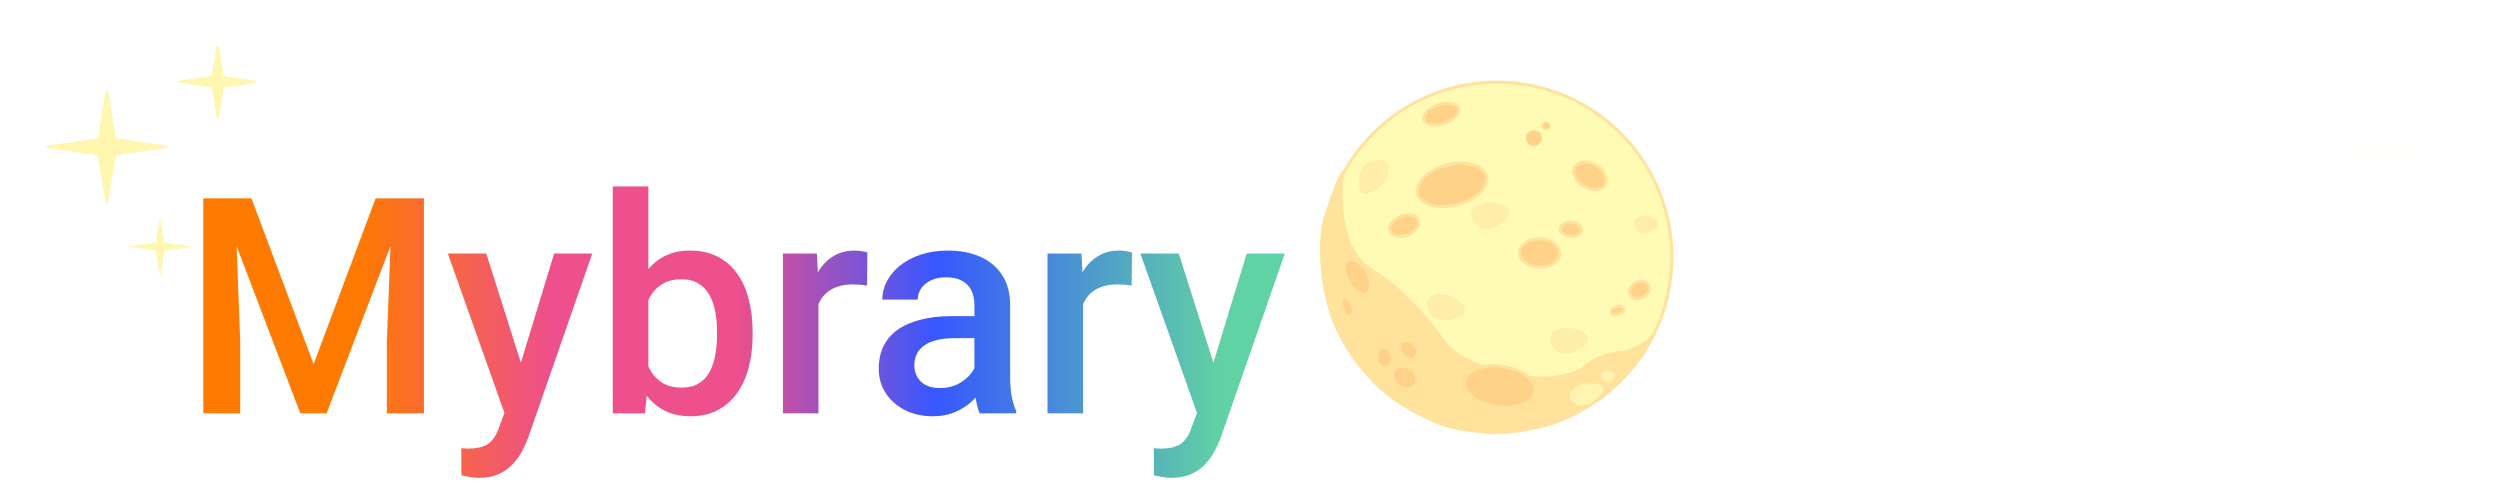 <svg width="248" height="48" viewBox="0 0 248 48" fill="none" xmlns="http://www.w3.org/2000/svg">
<path d="M21.662 19.672H24.943L31.11 36.122L37.263 19.672H40.544L32.399 41H29.792L21.662 19.672ZM20.168 19.672H23.288L23.83 33.91V41H20.168V19.672ZM38.918 19.672H42.053V41H38.376V33.91L38.918 19.672ZM50.666 39.272L54.973 25.15H58.752L52.395 43.417C52.248 43.808 52.058 44.232 51.823 44.691C51.589 45.15 51.281 45.585 50.9 45.995C50.529 46.415 50.065 46.752 49.509 47.006C48.952 47.27 48.278 47.401 47.487 47.401C47.175 47.401 46.872 47.372 46.579 47.313C46.296 47.265 46.027 47.211 45.773 47.152L45.759 44.457C45.856 44.467 45.974 44.477 46.11 44.486C46.257 44.496 46.374 44.501 46.462 44.501C47.048 44.501 47.536 44.428 47.927 44.281C48.317 44.145 48.635 43.92 48.879 43.607C49.133 43.295 49.348 42.875 49.523 42.348L50.666 39.272ZM48.234 25.15L51.999 37.016L52.629 40.736L50.183 41.366L44.426 25.15H48.234ZM60.788 18.5H64.318V37.616L63.981 41H60.788V18.5ZM74.66 32.929V33.236C74.66 34.408 74.528 35.487 74.265 36.474C74.011 37.45 73.62 38.3 73.093 39.023C72.575 39.745 71.931 40.307 71.159 40.707C70.397 41.098 69.514 41.293 68.508 41.293C67.522 41.293 66.662 41.107 65.93 40.736C65.197 40.365 64.582 39.838 64.084 39.154C63.596 38.471 63.2 37.655 62.898 36.708C62.595 35.761 62.38 34.716 62.253 33.573V32.592C62.38 31.439 62.595 30.395 62.898 29.457C63.2 28.51 63.596 27.694 64.084 27.011C64.582 26.317 65.192 25.785 65.915 25.414C66.647 25.043 67.502 24.857 68.478 24.857C69.494 24.857 70.388 25.053 71.159 25.443C71.94 25.834 72.59 26.391 73.107 27.113C73.625 27.826 74.011 28.676 74.265 29.662C74.528 30.648 74.66 31.737 74.66 32.929ZM71.13 33.236V32.929C71.13 32.216 71.071 31.547 70.954 30.922C70.837 30.287 70.642 29.73 70.368 29.252C70.105 28.773 69.743 28.398 69.284 28.124C68.835 27.841 68.273 27.699 67.6 27.699C66.975 27.699 66.438 27.807 65.988 28.021C65.539 28.236 65.163 28.529 64.86 28.9C64.558 29.271 64.318 29.701 64.143 30.189C63.977 30.678 63.864 31.205 63.806 31.771V34.423C63.894 35.155 64.079 35.829 64.362 36.444C64.655 37.05 65.065 37.538 65.593 37.909C66.12 38.27 66.799 38.451 67.629 38.451C68.283 38.451 68.835 38.319 69.284 38.056C69.733 37.792 70.09 37.426 70.353 36.957C70.627 36.478 70.822 35.922 70.939 35.287C71.066 34.652 71.13 33.969 71.13 33.236ZM81.193 28.168V41H77.663V25.15H81.032L81.193 28.168ZM86.042 25.048L86.013 28.329C85.798 28.29 85.564 28.261 85.31 28.241C85.065 28.222 84.821 28.212 84.577 28.212C83.972 28.212 83.439 28.3 82.981 28.476C82.522 28.642 82.136 28.886 81.823 29.208C81.52 29.52 81.286 29.901 81.12 30.351C80.954 30.8 80.856 31.303 80.827 31.859L80.022 31.918C80.022 30.922 80.119 29.999 80.314 29.149C80.51 28.3 80.803 27.553 81.193 26.908C81.594 26.264 82.092 25.761 82.688 25.399C83.293 25.038 83.991 24.857 84.782 24.857C84.997 24.857 85.227 24.877 85.471 24.916C85.725 24.955 85.915 24.999 86.042 25.048ZM96.662 37.821V30.263C96.662 29.696 96.56 29.208 96.355 28.798C96.149 28.388 95.837 28.07 95.417 27.846C95.007 27.621 94.489 27.509 93.864 27.509C93.288 27.509 92.79 27.606 92.37 27.802C91.95 27.997 91.623 28.261 91.389 28.593C91.154 28.925 91.037 29.301 91.037 29.721H87.522C87.522 29.096 87.673 28.49 87.976 27.904C88.278 27.318 88.718 26.796 89.294 26.337C89.87 25.878 90.559 25.517 91.359 25.253C92.16 24.989 93.059 24.857 94.055 24.857C95.246 24.857 96.301 25.058 97.219 25.458C98.147 25.858 98.874 26.464 99.401 27.274C99.939 28.075 100.207 29.081 100.207 30.292V37.338C100.207 38.06 100.256 38.71 100.354 39.286C100.461 39.852 100.612 40.346 100.808 40.766V41H97.189C97.023 40.619 96.892 40.136 96.794 39.55C96.706 38.954 96.662 38.378 96.662 37.821ZM97.175 31.361L97.204 33.544H94.67C94.016 33.544 93.439 33.607 92.941 33.734C92.443 33.852 92.028 34.027 91.696 34.262C91.364 34.496 91.115 34.779 90.949 35.111C90.783 35.443 90.7 35.819 90.7 36.239C90.7 36.659 90.798 37.045 90.993 37.397C91.189 37.738 91.472 38.007 91.843 38.202C92.224 38.398 92.683 38.495 93.22 38.495C93.942 38.495 94.572 38.349 95.109 38.056C95.656 37.753 96.086 37.387 96.398 36.957C96.711 36.518 96.877 36.102 96.897 35.712L98.039 37.279C97.922 37.68 97.722 38.109 97.439 38.568C97.155 39.027 96.784 39.467 96.325 39.887C95.876 40.297 95.334 40.634 94.699 40.898C94.074 41.161 93.352 41.293 92.531 41.293C91.496 41.293 90.573 41.088 89.763 40.678C88.952 40.258 88.317 39.696 87.858 38.993C87.399 38.28 87.17 37.475 87.17 36.576C87.17 35.736 87.326 34.994 87.639 34.35C87.961 33.695 88.43 33.148 89.045 32.709C89.67 32.27 90.432 31.938 91.33 31.713C92.228 31.479 93.254 31.361 94.406 31.361H97.175ZM107.443 28.168V41H103.913V25.15H107.282L107.443 28.168ZM112.292 25.048L112.263 28.329C112.048 28.29 111.813 28.261 111.56 28.241C111.315 28.222 111.071 28.212 110.827 28.212C110.222 28.212 109.689 28.3 109.23 28.476C108.771 28.642 108.386 28.886 108.073 29.208C107.771 29.52 107.536 29.901 107.37 30.351C107.204 30.8 107.106 31.303 107.077 31.859L106.271 31.918C106.271 30.922 106.369 29.999 106.564 29.149C106.76 28.3 107.053 27.553 107.443 26.908C107.844 26.264 108.342 25.761 108.938 25.399C109.543 25.038 110.241 24.857 111.032 24.857C111.247 24.857 111.477 24.877 111.721 24.916C111.975 24.955 112.165 24.999 112.292 25.048ZM119.367 39.272L123.674 25.15H127.453L121.096 43.417C120.949 43.808 120.759 44.232 120.524 44.691C120.29 45.15 119.982 45.585 119.602 45.995C119.23 46.415 118.767 46.752 118.21 47.006C117.653 47.27 116.979 47.401 116.188 47.401C115.876 47.401 115.573 47.372 115.28 47.313C114.997 47.265 114.729 47.211 114.475 47.152L114.46 44.457C114.558 44.467 114.675 44.477 114.812 44.486C114.958 44.496 115.075 44.501 115.163 44.501C115.749 44.501 116.237 44.428 116.628 44.281C117.019 44.145 117.336 43.92 117.58 43.607C117.834 43.295 118.049 42.875 118.225 42.348L119.367 39.272ZM116.936 25.15L120.7 37.016L121.33 40.736L118.884 41.366L113.127 25.15H116.936Z" fill="url(#paint0_linear_82_154)"/>
<circle cx="148.5" cy="25.5" r="17.35" fill="url(#paint1_linear_82_154)" stroke="#FFE29C" stroke-width="0.3"/>
<path d="M143.486 34.068C140.555 29.836 137.381 27.421 136.16 26.743C132.904 24.789 132.904 19.417 133.311 16.975C132.986 16.65 131.819 20.095 131.276 21.859C130.625 24.789 131.276 28.506 131.683 29.998C132.334 33.254 134.668 36.239 135.753 37.324C137.381 39.603 141.315 41.529 143.079 42.208C145.032 42.859 147.691 43.022 148.776 43.022C150.079 43.022 152.575 42.479 153.66 42.208C154.962 41.882 157.458 40.444 158.544 39.766C160.172 38.464 161.935 36.51 162.613 35.696C163.265 35.045 163.97 33.526 164.241 32.847C163.265 34.15 161.664 34.746 160.986 34.882C159.032 34.882 157.458 35.967 156.916 36.51C153.986 38.138 149.455 37.188 147.555 36.51C144.951 35.533 143.757 34.475 143.486 34.068Z" fill="#FFE29C" stroke="#FFE29E" stroke-width="0.1"/>
<path d="M152.25 38.852C152.175 39.372 151.746 39.818 151.06 40.102C150.376 40.385 149.463 40.493 148.484 40.352C147.505 40.211 146.66 39.848 146.084 39.383C145.506 38.916 145.221 38.367 145.297 37.847C145.372 37.326 145.8 36.88 146.487 36.596C147.17 36.314 148.084 36.205 149.063 36.347C150.042 36.488 150.887 36.851 151.462 37.315C152.041 37.782 152.325 38.331 152.25 38.852Z" fill="#FFD289" stroke="#FFE29C" stroke-width="0.3"/>
<path d="M140.484 38.148C140.197 38.603 139.467 38.721 138.827 38.318C138.188 37.915 137.979 37.206 138.266 36.75C138.553 36.294 139.283 36.177 139.922 36.58C140.562 36.983 140.771 37.692 140.484 38.148Z" fill="#FFD289" stroke="#FFE29C" stroke-width="0.3"/>
<path d="M135.608 29.109C135.392 29.232 135.084 29.204 134.737 29.001C134.395 28.799 134.044 28.44 133.774 27.967C133.504 27.494 133.373 27.008 133.375 26.611C133.376 26.209 133.509 25.93 133.724 25.807C133.94 25.684 134.248 25.712 134.595 25.915C134.937 26.116 135.289 26.476 135.558 26.949C135.828 27.422 135.959 27.907 135.958 28.305C135.956 28.707 135.823 28.986 135.608 29.109Z" fill="#FFD289" stroke="#FFE29C" stroke-width="0.3"/>
<path d="M134.02 31.399C133.922 31.437 133.779 31.412 133.613 31.278C133.45 31.147 133.291 30.93 133.184 30.655C133.077 30.379 133.047 30.112 133.078 29.906C133.11 29.695 133.198 29.579 133.296 29.541C133.394 29.503 133.537 29.529 133.703 29.662C133.866 29.793 134.024 30.01 134.131 30.285C134.239 30.561 134.269 30.828 134.238 31.034C134.206 31.245 134.118 31.361 134.02 31.399Z" fill="#FFD289" stroke="#FFE29C" stroke-width="0.3"/>
<path d="M137.465 36.444C137.066 36.488 136.645 36.116 136.58 35.533C136.515 34.951 136.844 34.495 137.243 34.451C137.643 34.406 138.064 34.779 138.129 35.361C138.194 35.943 137.865 36.4 137.465 36.444Z" fill="#FFD289" stroke="#FFE29C" stroke-width="0.3"/>
<path d="M140.333 35.527C140.005 35.761 139.456 35.639 139.116 35.162C138.777 34.685 138.842 34.127 139.169 33.894C139.497 33.66 140.046 33.782 140.386 34.259C140.725 34.736 140.66 35.294 140.333 35.527Z" fill="#FFD289" stroke="#FFE29C" stroke-width="0.3"/>
<path d="M147.444 17.468C147.574 17.978 147.35 18.554 146.825 19.08C146.303 19.604 145.501 20.055 144.543 20.3C143.585 20.546 142.665 20.535 141.955 20.328C141.242 20.119 140.769 19.722 140.638 19.212C140.507 18.703 140.732 18.126 141.257 17.6C141.779 17.077 142.58 16.625 143.539 16.38C144.497 16.134 145.416 16.145 146.126 16.352C146.839 16.561 147.313 16.959 147.444 17.468Z" fill="#FFD289" stroke="#FFE29C" stroke-width="0.3"/>
<circle cx="153.384" cy="12.477" r="0.357" fill="#FFD289" stroke="#FFE29C" stroke-width="0.1"/>
<circle cx="152.163" cy="13.698" r="0.764" fill="#FFD289" stroke="#FFE29C" stroke-width="0.1"/>
<path d="M144.657 10.734C144.734 10.953 144.656 11.233 144.408 11.52C144.163 11.803 143.77 12.066 143.284 12.235C142.798 12.403 142.326 12.44 141.958 12.369C141.586 12.298 141.352 12.126 141.276 11.907C141.2 11.687 141.277 11.407 141.525 11.121C141.77 10.838 142.164 10.574 142.649 10.405C143.135 10.237 143.607 10.201 143.975 10.271C144.347 10.342 144.581 10.514 144.657 10.734Z" fill="#FFD289" stroke="#FFE29C" stroke-width="0.3"/>
<path d="M154.722 25.179C154.707 25.545 154.487 25.881 154.116 26.126C153.746 26.37 153.234 26.515 152.669 26.492C152.104 26.469 151.606 26.283 151.256 26.009C150.906 25.735 150.715 25.382 150.729 25.016C150.744 24.65 150.964 24.313 151.335 24.068C151.706 23.824 152.218 23.68 152.783 23.703C153.348 23.726 153.846 23.911 154.196 24.185C154.545 24.459 154.737 24.812 154.722 25.179Z" fill="#FFD289" stroke="#FFE29C" stroke-width="0.3"/>
<path d="M163.534 28.253C163.733 28.61 163.547 29.156 163.019 29.451C162.491 29.746 161.928 29.619 161.728 29.262C161.529 28.905 161.715 28.359 162.243 28.064C162.771 27.768 163.334 27.895 163.534 28.253Z" fill="#FFD289" stroke="#FFE29C" stroke-width="0.3"/>
<path d="M161.067 30.6C161.091 30.674 161.072 30.775 160.98 30.886C160.889 30.996 160.739 31.099 160.549 31.16C160.358 31.22 160.176 31.223 160.038 31.185C159.899 31.147 159.825 31.076 159.802 31.002C159.778 30.928 159.797 30.827 159.889 30.716C159.98 30.606 160.13 30.503 160.321 30.442C160.511 30.381 160.694 30.379 160.831 30.416C160.97 30.454 161.044 30.526 161.067 30.6Z" fill="#FFD289" stroke="#FFE29C" stroke-width="0.3"/>
<path d="M159.204 18.305C159.046 18.575 158.745 18.741 158.364 18.777C157.983 18.814 157.534 18.716 157.111 18.469C156.689 18.222 156.384 17.878 156.229 17.528C156.073 17.178 156.072 16.834 156.229 16.565C156.386 16.296 156.687 16.129 157.069 16.093C157.45 16.057 157.899 16.154 158.321 16.401C158.744 16.648 159.049 16.992 159.204 17.342C159.359 17.692 159.361 18.036 159.204 18.305Z" fill="#FFD289" stroke="#FFE29C" stroke-width="0.3"/>
<path d="M156.868 22.784C156.861 22.96 156.755 23.128 156.563 23.256C156.37 23.383 156.101 23.46 155.8 23.447C155.5 23.435 155.238 23.336 155.056 23.194C154.874 23.052 154.783 22.875 154.79 22.699C154.797 22.523 154.903 22.354 155.095 22.227C155.288 22.1 155.557 22.023 155.858 22.035C156.158 22.048 156.421 22.146 156.602 22.289C156.784 22.431 156.876 22.608 156.868 22.784Z" fill="#FFD289" stroke="#FFE29C" stroke-width="0.3"/>
<path d="M140.683 21.812C140.777 22.04 140.734 22.317 140.555 22.591C140.377 22.864 140.071 23.119 139.676 23.282C139.281 23.445 138.885 23.481 138.566 23.413C138.246 23.346 138.019 23.18 137.925 22.952C137.831 22.724 137.874 22.447 138.053 22.173C138.231 21.9 138.537 21.645 138.932 21.482C139.327 21.319 139.723 21.284 140.042 21.351C140.362 21.419 140.589 21.585 140.683 21.812Z" fill="#FFD289" stroke="#FFE29C" stroke-width="0.3"/>
<path d="M145.275 30.447C144.868 29.904 143.729 28.901 142.426 29.226C141.124 29.552 141.612 30.718 142.019 31.261C142.155 31.532 142.752 31.994 144.054 31.668C145.357 31.343 145.411 30.718 145.275 30.447Z" fill="#FFE29E" fill-opacity="0.5"/>
<path d="M149.561 20.617C148.991 20.25 147.573 19.706 146.465 20.466C145.358 21.225 146.223 22.148 146.793 22.515C147.015 22.722 147.735 22.946 148.842 22.187C149.949 21.428 149.783 20.824 149.561 20.617Z" fill="#FFE29E" fill-opacity="0.5"/>
<path d="M135.498 19.244C136.158 19.088 137.534 18.445 137.756 17.121C137.979 15.797 136.714 15.778 136.054 15.935C135.751 15.95 135.089 16.313 134.867 17.637C134.645 18.961 135.195 19.26 135.498 19.244Z" fill="#FFE29E" fill-opacity="0.5"/>
<path d="M157.412 33.217C156.875 32.803 155.508 32.14 154.34 32.802C153.172 33.464 153.955 34.458 154.492 34.872C154.695 35.097 155.394 35.382 156.562 34.72C157.73 34.058 157.615 33.443 157.412 33.217Z" fill="#FFE29E" fill-opacity="0.5"/>
<path d="M158.896 38.217C158.369 38.011 157.078 37.794 156.132 38.571C155.185 39.347 156.004 39.952 156.531 40.158C156.74 40.289 157.393 40.358 158.339 39.582C159.285 38.806 159.105 38.349 158.896 38.217Z" fill="#FFFAB5" fill-opacity="0.8"/>
<path d="M160.071 37.004C159.835 36.854 159.28 36.638 158.947 36.974C158.613 37.309 159.002 37.693 159.238 37.842C159.335 37.928 159.612 38.015 159.946 37.68C160.279 37.344 160.168 37.089 160.071 37.004Z" fill="#FFFAB5" fill-opacity="0.8"/>
<path d="M164.378 21.868C164.028 21.589 163.152 21.142 162.444 21.59C161.736 22.038 162.258 22.709 162.607 22.988C162.742 23.14 163.188 23.332 163.896 22.884C164.604 22.436 164.512 22.02 164.378 21.868Z" fill="#FFE29E" fill-opacity="0.5"/>
<path d="M10.501 8.993C10.52 8.882 10.68 8.882 10.699 8.993L11.475 13.66C11.482 13.703 11.516 13.736 11.559 13.743L16.517 14.461C16.631 14.477 16.631 14.642 16.517 14.659L11.559 15.377C11.516 15.383 11.482 15.417 11.475 15.46L10.699 20.127C10.68 20.238 10.52 20.238 10.501 20.127L9.725 15.46C9.718 15.417 9.684 15.383 9.641 15.377L4.683 14.659C4.569 14.642 4.569 14.477 4.683 14.461L9.641 13.743C9.684 13.736 9.718 13.703 9.725 13.66L10.501 8.993Z" fill="#FFF7AF"/>
<g filter="url(#filter0_f_82_154)">
<path d="M10.501 8.993C10.52 8.882 10.68 8.882 10.699 8.993L11.475 13.66C11.482 13.703 11.516 13.736 11.559 13.743L16.517 14.461C16.631 14.477 16.631 14.642 16.517 14.659L11.559 15.377C11.516 15.383 11.482 15.417 11.475 15.46L10.699 20.127C10.68 20.238 10.52 20.238 10.501 20.127L9.725 15.46C9.718 15.417 9.684 15.383 9.641 15.377L4.683 14.659C4.569 14.642 4.569 14.477 4.683 14.461L9.641 13.743C9.684 13.736 9.718 13.703 9.725 13.66L10.501 8.993Z" fill="#FFF7AF"/>
</g>
<g opacity="0.01">
<path d="M236.401 8.593C236.42 8.482 236.58 8.482 236.599 8.593L237.496 13.988C237.503 14.03 237.537 14.064 237.58 14.07L243.317 14.901C243.431 14.918 243.431 15.082 243.317 15.099L237.58 15.93C237.537 15.936 237.503 15.97 237.496 16.012L236.599 21.407C236.58 21.518 236.42 21.518 236.401 21.407L235.504 16.012C235.497 15.97 235.463 15.936 235.42 15.93L229.683 15.099C229.569 15.082 229.569 14.918 229.683 14.901L235.42 14.07C235.463 14.064 235.497 14.03 235.504 13.988L236.401 8.593Z" fill="#FFF7AF"/>
<g filter="url(#filter1_f_82_154)">
<path d="M236.401 8.593C236.42 8.482 236.58 8.482 236.599 8.593L237.496 13.988C237.503 14.03 237.537 14.064 237.58 14.07L243.317 14.901C243.431 14.918 243.431 15.082 243.317 15.099L237.58 15.93C237.537 15.936 237.503 15.97 237.496 16.012L236.599 21.407C236.58 21.518 236.42 21.518 236.401 21.407L235.504 16.012C235.497 15.97 235.463 15.936 235.42 15.93L229.683 15.099C229.569 15.082 229.569 14.918 229.683 14.901L235.42 14.07C235.463 14.064 235.497 14.03 235.504 13.988L236.401 8.593Z" fill="#FFF7AF"/>
</g>
</g>
<path d="M15.88 21.6L16.294 24.089L18.96 24.475L16.294 24.861L15.88 27.349L15.466 24.861L12.8 24.475L15.466 24.089L15.88 21.6Z" fill="#FFF7AF"/>
<g filter="url(#filter2_f_82_154)">
<path d="M15.88 21.6L16.294 24.089L18.96 24.475L16.294 24.861L15.88 27.349L15.466 24.861L12.8 24.475L15.466 24.089L15.88 21.6Z" fill="#FFF7AF"/>
</g>
<path d="M21.502 4.593C21.52 4.482 21.68 4.482 21.699 4.593L22.179 7.483C22.186 7.526 22.221 7.559 22.264 7.565L25.317 8.008C25.431 8.024 25.431 8.189 25.317 8.206L22.264 8.648C22.221 8.654 22.186 8.688 22.179 8.73L21.699 11.62C21.68 11.732 21.52 11.732 21.502 11.62L21.021 8.73C21.014 8.688 20.98 8.654 20.937 8.648L17.883 8.206C17.769 8.189 17.769 8.024 17.883 8.008L20.937 7.565C20.98 7.559 21.014 7.526 21.021 7.483L21.502 4.593Z" fill="#FFF7AF"/>
<g filter="url(#filter3_f_82_154)">
<path d="M21.502 4.593C21.52 4.482 21.68 4.482 21.699 4.593L22.179 7.483C22.186 7.526 22.221 7.559 22.264 7.565L25.317 8.008C25.431 8.024 25.431 8.189 25.317 8.206L22.264 8.648C22.221 8.654 22.186 8.688 22.179 8.73L21.699 11.62C21.68 11.732 21.52 11.732 21.502 11.62L21.021 8.73C21.014 8.688 20.98 8.654 20.937 8.648L17.883 8.206C17.769 8.189 17.769 8.024 17.883 8.008L20.937 7.565C20.98 7.559 21.014 7.526 21.021 7.483L21.502 4.593Z" fill="#FFF7AF"/>
</g>
<defs>
<filter id="filter0_f_82_154" x="0.598" y="4.909" width="20.005" height="19.301" filterUnits="userSpaceOnUse" color-interpolation-filters="sRGB">
<feFlood flood-opacity="0" result="BackgroundImageFix"/>
<feBlend mode="normal" in="SourceGraphic" in2="BackgroundImageFix" result="shape"/>
<feGaussianBlur stdDeviation="2" result="effect1_foregroundBlur_82_154"/>
</filter>
<filter id="filter1_f_82_154" x="225.598" y="4.51" width="21.805" height="20.981" filterUnits="userSpaceOnUse" color-interpolation-filters="sRGB">
<feFlood flood-opacity="0" result="BackgroundImageFix"/>
<feBlend mode="normal" in="SourceGraphic" in2="BackgroundImageFix" result="shape"/>
<feGaussianBlur stdDeviation="2" result="effect1_foregroundBlur_82_154"/>
</filter>
<filter id="filter2_f_82_154" x="8.8" y="17.6" width="14.16" height="13.749" filterUnits="userSpaceOnUse" color-interpolation-filters="sRGB">
<feFlood flood-opacity="0" result="BackgroundImageFix"/>
<feBlend mode="normal" in="SourceGraphic" in2="BackgroundImageFix" result="shape"/>
<feGaussianBlur stdDeviation="2" result="effect1_foregroundBlur_82_154"/>
</filter>
<filter id="filter3_f_82_154" x="13.798" y="0.51" width="15.605" height="15.194" filterUnits="userSpaceOnUse" color-interpolation-filters="sRGB">
<feFlood flood-opacity="0" result="BackgroundImageFix"/>
<feBlend mode="normal" in="SourceGraphic" in2="BackgroundImageFix" result="shape"/>
<feGaussianBlur stdDeviation="2" result="effect1_foregroundBlur_82_154"/>
</filter>
<linearGradient id="paint0_linear_82_154" x1="35.417" y1="40.821" x2="128" y2="40.821" gradientUnits="userSpaceOnUse">
<stop stop-color="#FF7A00"/>
<stop offset="0.208" stop-color="#EE4F8D"/>
<stop offset="0.406" stop-color="#EE4F8D"/>
<stop offset="0.62" stop-color="#3757FF"/>
<stop offset="0.927" stop-color="#61D2A3"/>
</linearGradient>
<linearGradient id="paint1_linear_82_154" x1="148.5" y1="8" x2="148.5" y2="43" gradientUnits="userSpaceOnUse">
<stop stop-color="#FFFAB4"/>
<stop offset="1" stop-color="#FFFAB5"/>
</linearGradient>
</defs>
</svg>
